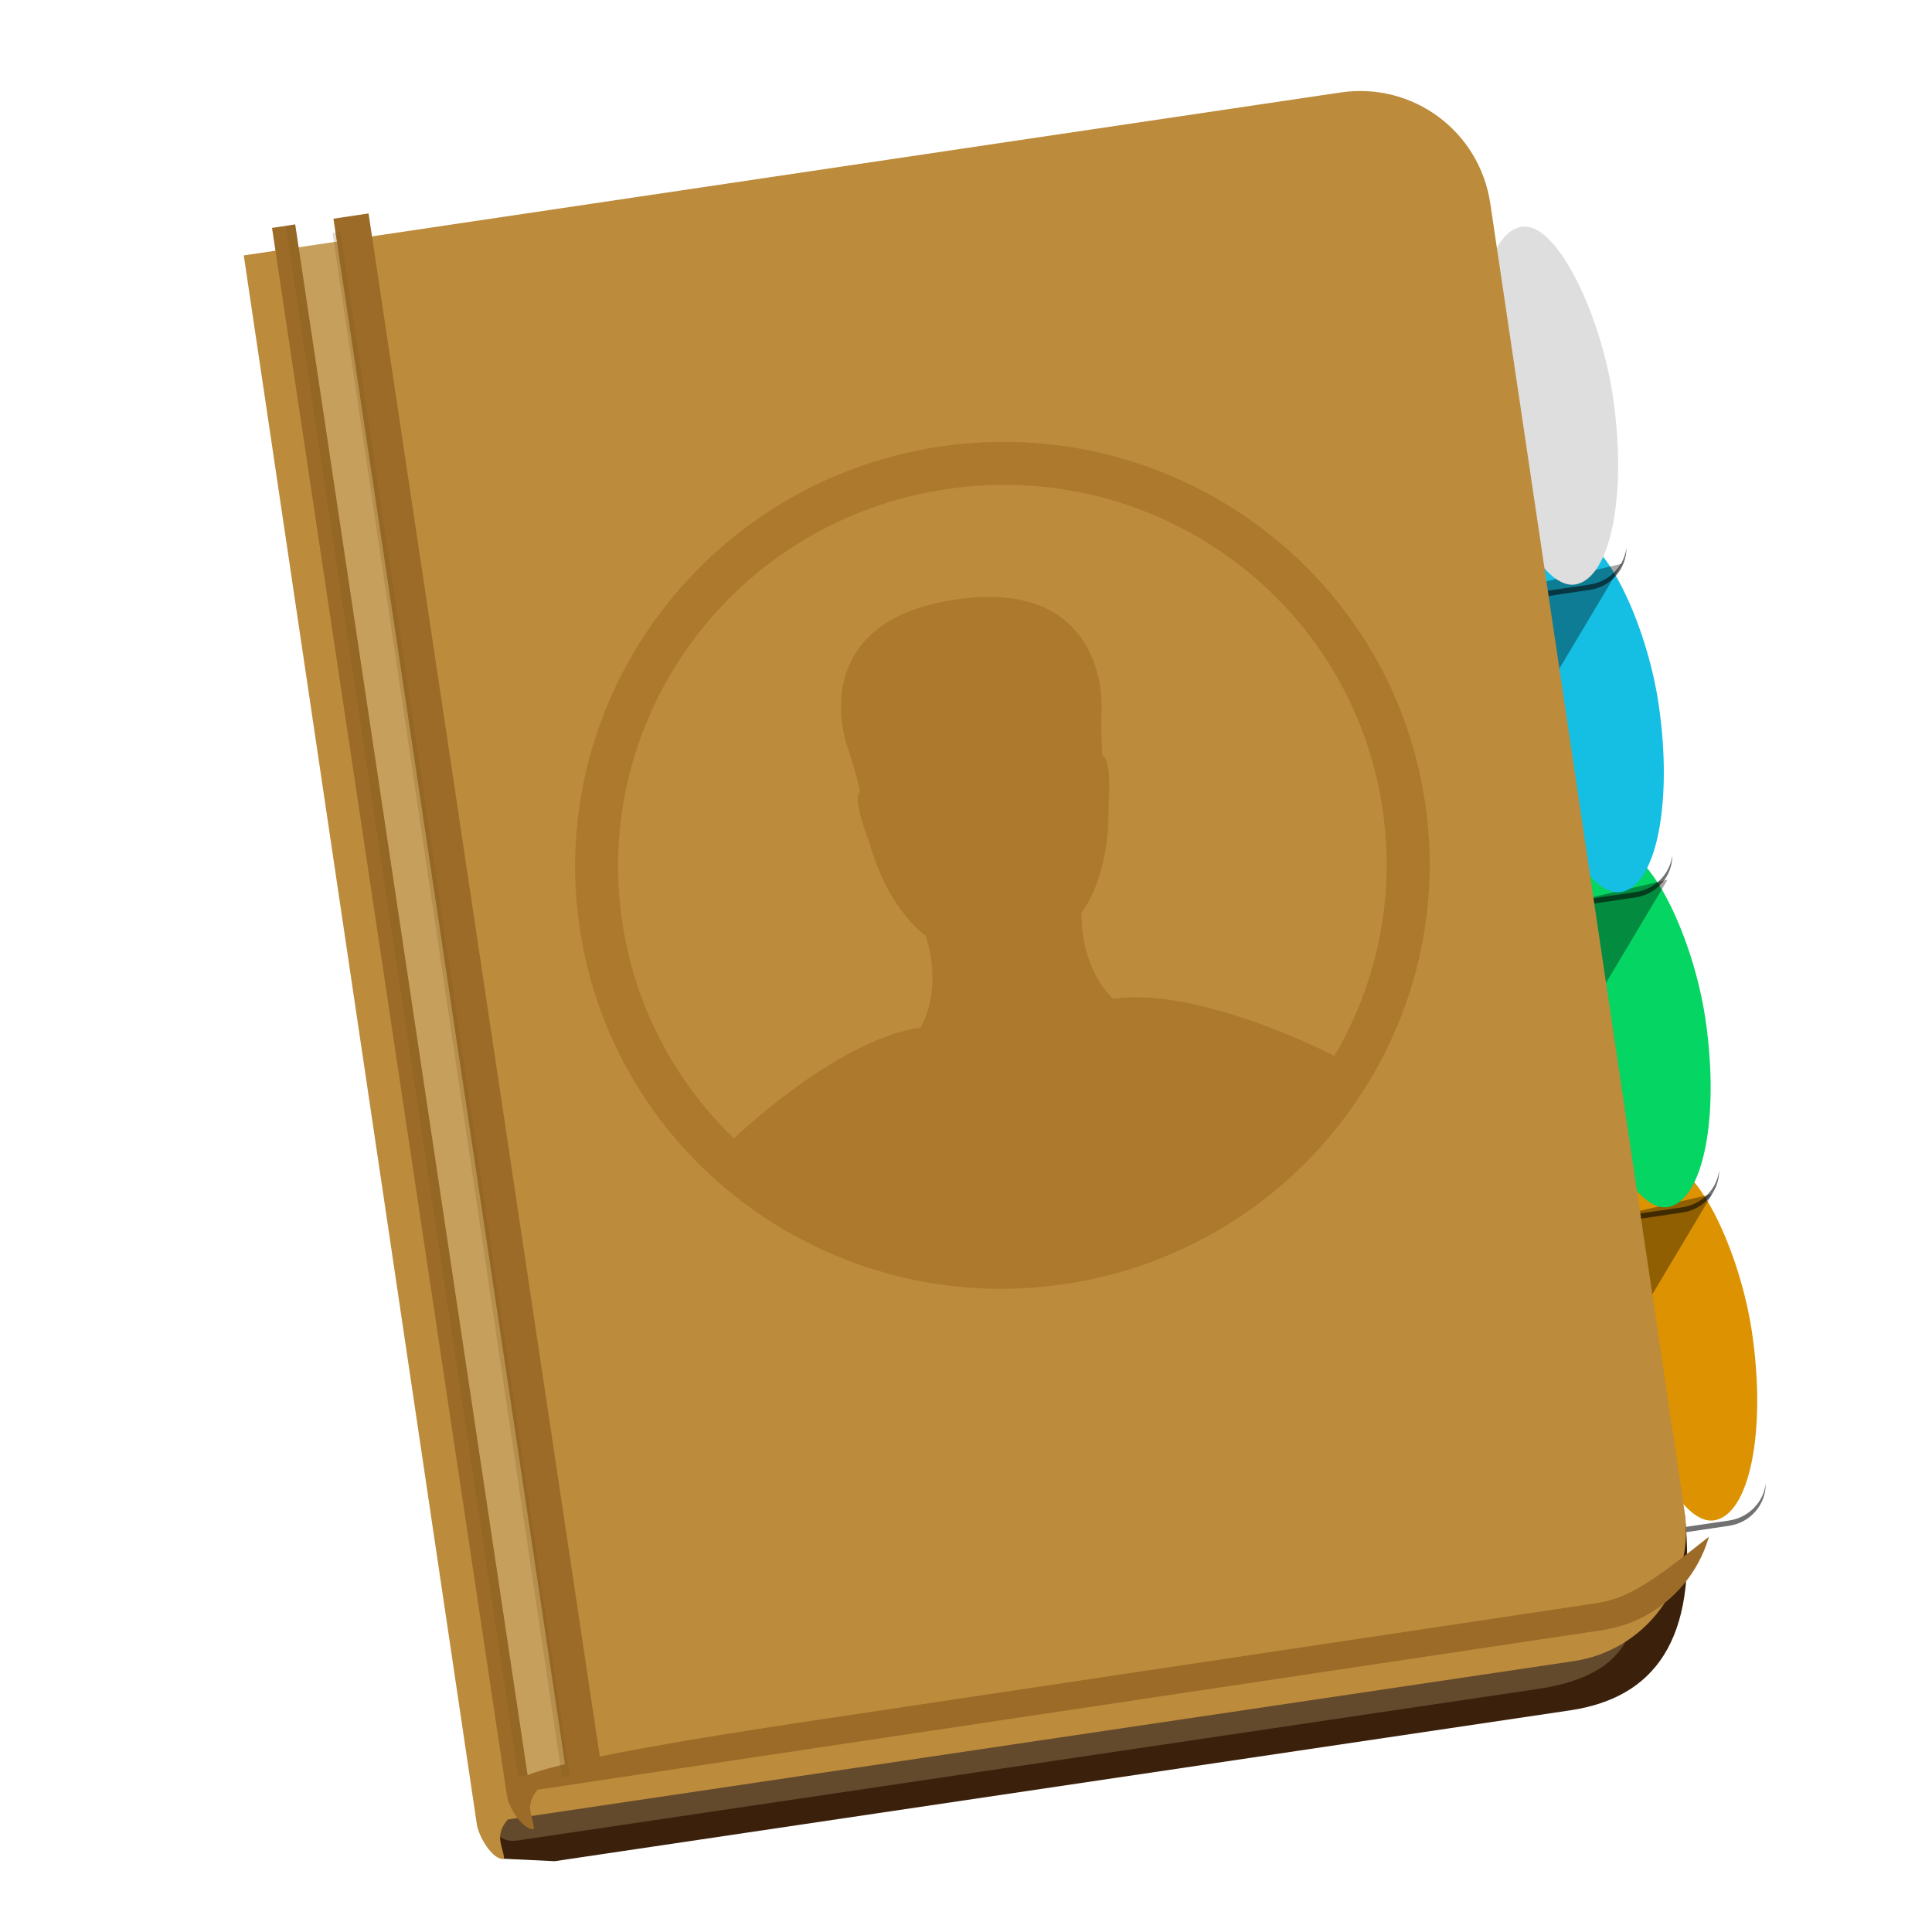<?xml version="1.0" encoding="UTF-8" standalone="no"?>
<!-- Created with Inkscape (http://www.inkscape.org/) -->

<svg
   xmlns:dc="http://purl.org/dc/elements/1.1/"
   xmlns:cc="http://creativecommons.org/ns#"
   xmlns:rdf="http://www.w3.org/1999/02/22-rdf-syntax-ns#"
   xmlns:svg="http://www.w3.org/2000/svg"
   xmlns="http://www.w3.org/2000/svg"
   xmlns:xlink="http://www.w3.org/1999/xlink"
   xmlns:sodipodi="http://sodipodi.sourceforge.net/DTD/sodipodi-0.dtd"
   xmlns:inkscape="http://www.inkscape.org/namespaces/inkscape"
   width="24"
   height="24"
   id="svg2"
   version="1.1"
   inkscape:version="0.91 r"
   sodipodi:docname="office-address-book.svg">
  <defs
     id="defs4">
    <linearGradient
       inkscape:collect="always"
       id="linearGradient4296">
      <stop
         style="stop-color:#000000;stop-opacity:1;"
         offset="0"
         id="stop4298" />
      <stop
         style="stop-color:#000000;stop-opacity:0;"
         offset="1"
         id="stop4300" />
    </linearGradient>
    <linearGradient
       inkscape:collect="always"
       id="linearGradient4243">
      <stop
         style="stop-color:#bc8b3c;stop-opacity:1"
         offset="0"
         id="stop4245" />
      <stop
         style="stop-color:#ac7c3e;stop-opacity:1"
         offset="1"
         id="stop4247" />
    </linearGradient>
    <linearGradient
       id="linearGradient5423-1">
      <stop
         id="stop4237"
         offset="0"
         style="stop-color:#51b9db;stop-opacity:1;" />
      <stop
         id="stop4239"
         offset="1"
         style="stop-color:#2fabd4;stop-opacity:1;" />
    </linearGradient>
    <inkscape:perspective
       sodipodi:type="inkscape:persp3d"
       inkscape:vp_x="13.534465 : 111.04854 : 1"
       inkscape:vp_y="0 : 1000 : 0"
       inkscape:vp_z="213.53447 : 111.04854 : 1"
       inkscape:persp3d-origin="113.53447 : 77.71521 : 1"
       id="perspective3135" />
    <linearGradient
       id="linearGradient4829">
      <stop
         style="stop-color:#f4fbfc;stop-opacity:1;"
         offset="0"
         id="stop4831" />
      <stop
         style="stop-color:#d6d6d6;stop-opacity:1;"
         offset="1"
         id="stop4833" />
    </linearGradient>
    <clipPath
       clipPathUnits="userSpaceOnUse"
       id="clipPath4282">
      <rect
         style="color:#000000;display:inline;overflow:visible;visibility:visible;fill:#4d4d4d;fill-opacity:1;fill-rule:nonzero;stroke:none;stroke-width:9.134;marker:none;enable-background:accumulate"
         id="rect4284"
         width="246.875"
         height="234.375"
         x="462.5"
         y="1646.112"
         ry="17"
         rx="17" />
    </clipPath>
    <linearGradient
       inkscape:collect="always"
       xlink:href="#linearGradient5423"
       id="linearGradient5429"
       x1="408.662"
       y1="44.604"
       x2="408.662"
       y2="562.05"
       gradientUnits="userSpaceOnUse" />
    <linearGradient
       id="linearGradient5423">
      <stop
         style="stop-color:#db8451;stop-opacity:1;"
         offset="0"
         id="stop5425" />
      <stop
         style="stop-color:#c85c29;stop-opacity:1;"
         offset="1"
         id="stop5427" />
    </linearGradient>
    <linearGradient
       inkscape:collect="always"
       xlink:href="#linearGradient3986"
       id="linearGradient3992"
       x1="78.562"
       y1="993.662"
       x2="120.281"
       y2="993.662"
       gradientUnits="userSpaceOnUse" />
    <linearGradient
       inkscape:collect="always"
       id="linearGradient3986">
      <stop
         style="stop-color:#000000;stop-opacity:1;"
         offset="0"
         id="stop3988" />
      <stop
         style="stop-color:#000000;stop-opacity:0;"
         offset="1"
         id="stop3990" />
    </linearGradient>
    <linearGradient
       inkscape:collect="always"
       xlink:href="#linearGradient5423-1"
       id="linearGradient5473-2"
       x1="99.036"
       y1="-0.505"
       x2="99.036"
       y2="199.84"
       gradientUnits="userSpaceOnUse" />
    <linearGradient
       id="linearGradient4241">
      <stop
         style="stop-color:#51b9db;stop-opacity:1;"
         offset="0"
         id="stop5425-2" />
      <stop
         style="stop-color:#2fabd4;stop-opacity:1;"
         offset="1"
         id="stop5427-3" />
    </linearGradient>
    <linearGradient
       y2="199.84"
       x2="99.036"
       y1="-0.505"
       x1="99.036"
       gradientUnits="userSpaceOnUse"
       id="linearGradient4119"
       xlink:href="#linearGradient5423-1"
       inkscape:collect="always" />
    <clipPath
       clipPathUnits="userSpaceOnUse"
       id="clipPath3378">
      <rect
         style="color:#000000;display:inline;overflow:visible;visibility:visible;opacity:0.412;fill:#ffffff;fill-opacity:1;fill-rule:nonzero;stroke:none;stroke-width:4.815;stroke-linecap:round;stroke-linejoin:miter;stroke-miterlimit:4;stroke-dasharray:none;stroke-dashoffset:0;stroke-opacity:1;marker:none;enable-background:accumulate"
         id="rect3380"
         width="144.183"
         height="148.327"
         x="-247.764"
         y="1432.985" />
    </clipPath>
    <linearGradient
       inkscape:collect="always"
       xlink:href="#linearGradient4243"
       id="linearGradient4249"
       x1="-187.357"
       y1="603.809"
       x2="-187.357"
       y2="709.168"
       gradientUnits="userSpaceOnUse"
       gradientTransform="matrix(2.808,-0.417,0.417,2.808,179.68,-215.437)" />
    <clipPath
       clipPathUnits="userSpaceOnUse"
       id="clipPath4277">
      <path
         inkscape:connector-curvature="0"
         style="color:#000000;display:inline;overflow:visible;visibility:visible;opacity:1;fill:url(#linearGradient4281);fill-opacity:1;fill-rule:nonzero;stroke:none;stroke-width:4.815;stroke-linecap:round;stroke-linejoin:miter;stroke-miterlimit:4;stroke-dasharray:none;stroke-dashoffset:0;stroke-opacity:1;marker:none;enable-background:accumulate"
         d="m -229.076,1455.911 0,105.789 c 0,0.889 0.712,2.564 1.457,2.564 0.089,-0.837 -0.484,-1.581 0.627,-2.564 l 46.275,0 2.559,0 23.047,0 c 4.869,0 8.789,-3.92 8.789,-8.789 l 0,-88.211 c 0,-4.869 -3.92,-8.789 -8.789,-8.789 l -23.047,0 -2.559,0 -48.359,0 z"
         id="path4279" />
    </clipPath>
    <linearGradient
       inkscape:collect="always"
       xlink:href="#linearGradient4243"
       id="linearGradient4281"
       gradientUnits="userSpaceOnUse"
       gradientTransform="translate(0,852.362)"
       x1="-187.357"
       y1="603.809"
       x2="-187.357"
       y2="709.168" />
    <linearGradient
       inkscape:collect="always"
       xlink:href="#linearGradient4243"
       id="linearGradient4315"
       gradientUnits="userSpaceOnUse"
       gradientTransform="translate(0,852.362)"
       x1="-187.357"
       y1="603.809"
       x2="-187.357"
       y2="709.168" />
    <clipPath
       clipPathUnits="userSpaceOnUse"
       id="clipPath4328">
      <path
         inkscape:connector-curvature="0"
         style="color:#000000;display:inline;overflow:visible;visibility:visible;opacity:1;fill:url(#linearGradient4332);fill-opacity:1;fill-rule:nonzero;stroke:none;stroke-width:4.815;stroke-linecap:round;stroke-linejoin:miter;stroke-miterlimit:4;stroke-dasharray:none;stroke-dashoffset:0;stroke-opacity:1;marker:none;enable-background:accumulate"
         d="m -229.076,1455.911 0,105.789 c 0,0.889 0.712,2.564 1.457,2.564 0.089,-0.837 -0.484,-1.581 0.627,-2.564 l 46.275,0 2.559,0 23.047,0 c 4.869,0 8.789,-3.92 8.789,-8.789 l 0,-88.211 c 0,-4.869 -3.92,-8.789 -8.789,-8.789 l -23.047,0 -2.559,0 -48.359,0 z"
         id="path4330" />
    </clipPath>
    <linearGradient
       inkscape:collect="always"
       xlink:href="#linearGradient4243"
       id="linearGradient4332"
       gradientUnits="userSpaceOnUse"
       gradientTransform="translate(0,852.362)"
       x1="-187.357"
       y1="603.809"
       x2="-187.357"
       y2="709.168" />
    <clipPath
       clipPathUnits="userSpaceOnUse"
       id="clipPath4311-0">
      <path
         inkscape:connector-curvature="0"
         style="color:#000000;display:inline;overflow:visible;visibility:visible;opacity:1;fill:url(#linearGradient4315);fill-opacity:1;fill-rule:nonzero;stroke:none;stroke-width:4.815;stroke-linecap:round;stroke-linejoin:miter;stroke-miterlimit:4;stroke-dasharray:none;stroke-dashoffset:0;stroke-opacity:1;marker:none;enable-background:accumulate"
         d="m -229.076,1455.911 0,105.789 c 0,0.889 0.712,2.564 1.457,2.564 0.089,-0.837 -0.484,-1.581 0.627,-2.564 l 46.275,0 2.559,0 23.047,0 c 4.869,0 8.789,-3.92 8.789,-8.789 l 0,-88.211 c 0,-4.869 -3.92,-8.789 -8.789,-8.789 l -23.047,0 -2.559,0 -48.359,0 z"
         id="path4313-7" />
    </clipPath>
    <clipPath
       clipPathUnits="userSpaceOnUse"
       id="clipPath4328-9">
      <path
         inkscape:connector-curvature="0"
         style="color:#000000;display:inline;overflow:visible;visibility:visible;opacity:1;fill:url(#linearGradient4332);fill-opacity:1;fill-rule:nonzero;stroke:none;stroke-width:4.815;stroke-linecap:round;stroke-linejoin:miter;stroke-miterlimit:4;stroke-dasharray:none;stroke-dashoffset:0;stroke-opacity:1;marker:none;enable-background:accumulate"
         d="m -229.076,1455.911 0,105.789 c 0,0.889 0.712,2.564 1.457,2.564 0.089,-0.837 -0.484,-1.581 0.627,-2.564 l 46.275,0 2.559,0 23.047,0 c 4.869,0 8.789,-3.92 8.789,-8.789 l 0,-88.211 c 0,-4.869 -3.92,-8.789 -8.789,-8.789 l -23.047,0 -2.559,0 -48.359,0 z"
         id="path4330-6" />
    </clipPath>
    <clipPath
       clipPathUnits="userSpaceOnUse"
       id="clipPath4328-4">
      <path
         inkscape:connector-curvature="0"
         style="color:#000000;display:inline;overflow:visible;visibility:visible;opacity:1;fill:url(#linearGradient4332);fill-opacity:1;fill-rule:nonzero;stroke:none;stroke-width:4.815;stroke-linecap:round;stroke-linejoin:miter;stroke-miterlimit:4;stroke-dasharray:none;stroke-dashoffset:0;stroke-opacity:1;marker:none;enable-background:accumulate"
         d="m -229.076,1455.911 0,105.789 c 0,0.889 0.712,2.564 1.457,2.564 0.089,-0.837 -0.484,-1.581 0.627,-2.564 l 46.275,0 2.559,0 23.047,0 c 4.869,0 8.789,-3.92 8.789,-8.789 l 0,-88.211 c 0,-4.869 -3.92,-8.789 -8.789,-8.789 l -23.047,0 -2.559,0 -48.359,0 z"
         id="path4330-0" />
    </clipPath>
    <clipPath
       clipPathUnits="userSpaceOnUse"
       id="clipPath4898">
      <path
         id="path4900"
         d="m -229.076,1455.911 0,105.789 c 0,0.889 0.712,2.564 1.457,2.564 0.089,-0.837 -0.484,-1.581 0.627,-2.564 l 46.275,0 2.559,0 23.047,0 c 4.869,0 8.789,-3.92 8.789,-8.789 l 0,-88.211 c 0,-4.869 -3.92,-8.789 -8.789,-8.789 l -23.047,0 -2.559,0 -48.359,0 z"
         style="color:#000000;display:inline;overflow:visible;visibility:visible;opacity:1;fill:url(#linearGradient4902);fill-opacity:1;fill-rule:nonzero;stroke:none;stroke-width:4.815;stroke-linecap:round;stroke-linejoin:miter;stroke-miterlimit:4;stroke-dasharray:none;stroke-dashoffset:0;stroke-opacity:1;marker:none;enable-background:accumulate"
         inkscape:connector-curvature="0" />
    </clipPath>
    <linearGradient
       inkscape:collect="always"
       xlink:href="#linearGradient4243"
       id="linearGradient4902"
       gradientUnits="userSpaceOnUse"
       gradientTransform="translate(0,852.362)"
       x1="-187.357"
       y1="603.809"
       x2="-187.357"
       y2="709.168" />
    <clipPath
       clipPathUnits="userSpaceOnUse"
       id="clipPath4928">
      <path
         inkscape:connector-curvature="0"
         style="color:#000000;display:inline;overflow:visible;visibility:visible;opacity:1;fill:url(#linearGradient4932);fill-opacity:1;fill-rule:nonzero;stroke:none;stroke-width:4.815;stroke-linecap:round;stroke-linejoin:miter;stroke-miterlimit:4;stroke-dasharray:none;stroke-dashoffset:0;stroke-opacity:1;marker:none;enable-background:accumulate"
         d="m -229.076,1455.911 0,105.789 c 0,0.889 0.712,2.564 1.457,2.564 0.089,-0.837 -0.484,-1.581 0.627,-2.564 l 46.275,0 2.559,0 23.047,0 c 4.869,0 8.789,-3.92 8.789,-8.789 l 0,-88.211 c 0,-4.869 -3.92,-8.789 -8.789,-8.789 l -23.047,0 -2.559,0 -48.359,0 z"
         id="path4930" />
    </clipPath>
    <linearGradient
       inkscape:collect="always"
       xlink:href="#linearGradient4243"
       id="linearGradient4932"
       gradientUnits="userSpaceOnUse"
       gradientTransform="translate(0,852.362)"
       x1="-187.357"
       y1="603.809"
       x2="-187.357"
       y2="709.168" />
    <filter
       inkscape:collect="always"
       style="color-interpolation-filters:sRGB"
       id="filter5054"
       x="-0.542"
       width="2.083"
       y="-0.003"
       height="1.006">
      <feGaussianBlur
         inkscape:collect="always"
         stdDeviation="0.14"
         id="feGaussianBlur5056" />
    </filter>
    <filter
       inkscape:collect="always"
       style="color-interpolation-filters:sRGB"
       id="filter5062"
       x="-0.575"
       width="2.151"
       y="-0.013"
       height="1.026">
      <feGaussianBlur
         inkscape:collect="always"
         stdDeviation="0.568"
         id="feGaussianBlur5064" />
    </filter>
    <clipPath
       clipPathUnits="userSpaceOnUse"
       id="clipPath5092">
      <path
         inkscape:connector-curvature="0"
         style="color:#000000;display:inline;overflow:visible;visibility:visible;opacity:1;fill:url(#linearGradient5096);fill-opacity:1;fill-rule:nonzero;stroke:none;stroke-width:4.815;stroke-linecap:round;stroke-linejoin:miter;stroke-miterlimit:4;stroke-dasharray:none;stroke-dashoffset:0;stroke-opacity:1;marker:none;enable-background:accumulate"
         d="m -229.076,1455.911 0,105.789 c 0,0.889 0.712,2.564 1.457,2.564 0.089,-0.837 -0.484,-1.581 0.627,-2.564 l 46.275,0 2.559,0 23.047,0 c 4.869,0 8.789,-3.92 8.789,-8.789 l 0,-88.211 c 0,-4.869 -3.92,-8.789 -8.789,-8.789 l -23.047,0 -2.559,0 -48.359,0 z"
         id="path5094" />
    </clipPath>
    <linearGradient
       inkscape:collect="always"
       xlink:href="#linearGradient4243"
       id="linearGradient5096"
       gradientUnits="userSpaceOnUse"
       gradientTransform="translate(0,852.362)"
       x1="-187.357"
       y1="603.809"
       x2="-187.357"
       y2="709.168" />
    <clipPath
       clipPathUnits="userSpaceOnUse"
       id="clipPath5122">
      <path
         inkscape:connector-curvature="0"
         style="color:#000000;display:inline;overflow:visible;visibility:visible;opacity:1;fill:url(#linearGradient5126);fill-opacity:1;fill-rule:nonzero;stroke:none;stroke-width:4.815;stroke-linecap:round;stroke-linejoin:miter;stroke-miterlimit:4;stroke-dasharray:none;stroke-dashoffset:0;stroke-opacity:1;marker:none;enable-background:accumulate"
         d="m -229.076,1455.911 0,105.789 c 0,0.889 0.712,2.564 1.457,2.564 0.089,-0.837 -0.484,-1.581 0.627,-2.564 l 46.275,0 2.559,0 23.047,0 c 4.869,0 8.789,-3.92 8.789,-8.789 l 0,-88.211 c 0,-4.869 -3.92,-8.789 -8.789,-8.789 l -23.047,0 -2.559,0 -48.359,0 z"
         id="path5124" />
    </clipPath>
    <linearGradient
       inkscape:collect="always"
       xlink:href="#linearGradient4243"
       id="linearGradient5126"
       gradientUnits="userSpaceOnUse"
       gradientTransform="translate(0,852.362)"
       x1="-187.357"
       y1="603.809"
       x2="-187.357"
       y2="709.168" />
    <clipPath
       clipPathUnits="userSpaceOnUse"
       id="clipPath5315">
      <rect
         rx="2.867"
         ry="2.784"
         y="1487.789"
         x="-149.373"
         height="24.124"
         width="8.701"
         id="rect5317"
         style="color:#000000;display:inline;overflow:visible;visibility:visible;opacity:1;fill:#15bfe3;fill-opacity:1;fill-rule:nonzero;stroke:none;stroke-width:0.106;stroke-linecap:round;stroke-linejoin:miter;stroke-miterlimit:4;stroke-dasharray:none;stroke-dashoffset:0;stroke-opacity:1;marker:none;enable-background:accumulate" />
    </clipPath>
    <clipPath
       clipPathUnits="userSpaceOnUse"
       id="clipPath5334">
      <rect
         rx="2.867"
         ry="2.784"
         y="1509.039"
         x="-149.373"
         height="24.124"
         width="8.701"
         id="rect5336"
         style="color:#000000;display:inline;overflow:visible;visibility:visible;opacity:1;fill:#05d562;fill-opacity:1;fill-rule:nonzero;stroke:none;stroke-width:0.106;stroke-linecap:round;stroke-linejoin:miter;stroke-miterlimit:4;stroke-dasharray:none;stroke-dashoffset:0;stroke-opacity:1;marker:none;enable-background:accumulate" />
    </clipPath>
    <clipPath
       clipPathUnits="userSpaceOnUse"
       id="clipPath5359">
      <rect
         rx="2.867"
         ry="2.784"
         y="1530.164"
         x="-149.373"
         height="24.124"
         width="8.701"
         id="rect5361"
         style="color:#000000;display:inline;overflow:visible;visibility:visible;opacity:1;fill:#dd9201;fill-opacity:1;fill-rule:nonzero;stroke:none;stroke-width:0.106;stroke-linecap:round;stroke-linejoin:miter;stroke-miterlimit:4;stroke-dasharray:none;stroke-dashoffset:0;stroke-opacity:1;marker:none;enable-background:accumulate" />
    </clipPath>
    <linearGradient
       inkscape:collect="always"
       xlink:href="#linearGradient4296"
       id="linearGradient4302"
       x1="-148.998"
       y1="1486.071"
       x2="-146.601"
       y2="1487.58"
       gradientUnits="userSpaceOnUse"
       gradientTransform="matrix(2.839,0,0,2.839,458.641,-2581.543)" />
    <linearGradient
       inkscape:collect="always"
       xlink:href="#linearGradient4296"
       id="linearGradient4302-0"
       x1="-148.998"
       y1="1486.071"
       x2="-146.601"
       y2="1487.58"
       gradientUnits="userSpaceOnUse"
       gradientTransform="matrix(2.839,0,0,2.839,467.279,-2521.704)" />
    <linearGradient
       inkscape:collect="always"
       xlink:href="#linearGradient4296"
       id="linearGradient4302-0-0"
       x1="-148.998"
       y1="1486.071"
       x2="-146.601"
       y2="1487.58"
       gradientUnits="userSpaceOnUse"
       gradientTransform="matrix(2.839,0,0,2.839,475.719,-2462.179)" />
  </defs>
  <sodipodi:namedview
     id="base"
     pagecolor="#ffffff"
     bordercolor="#666666"
     borderopacity="1.0"
     inkscape:pageopacity="0.0"
     inkscape:pageshadow="2"
     inkscape:zoom="2.8284271"
     inkscape:cx="-136.65864"
     inkscape:cy="44.53821"
     inkscape:document-units="px"
     inkscape:current-layer="g5744"
     showgrid="false"
     inkscape:window-width="1909"
     inkscape:window-height="1258"
     inkscape:window-x="466"
     inkscape:window-y="80"
     inkscape:window-maximized="0"
     inkscape:snap-from-guide="true"
     showguides="true"
     inkscape:guide-bbox="true">
    <sodipodi:guide
       position="200,0"
       orientation="-200,0"
       id="guide3766" />
    <sodipodi:guide
       position="0,200"
       orientation="200,0"
       id="guide3127" />
    <sodipodi:guide
       position="0,-2.6171874e-06"
       orientation="0,100"
       id="guide3129" />
    <sodipodi:guide
       position="100,-2.6171874e-06"
       orientation="-200,0"
       id="guide3131" />
    <sodipodi:guide
       position="100,200"
       orientation="0,-100"
       id="guide3133" />
  </sodipodi:namedview>
  <g
     inkscape:label="Layer 1"
     inkscape:groupmode="layer"
     id="layer1"
     transform="translate(0,-1028.362)">
    <g
       id="g5744"
       transform="matrix(1.598,0,0,1.598,400.325,-1462.878)">
      <g
         id="g4946"
         transform="matrix(0.352,0,0,0.352,-161.549,1019.461)">
        <path
           sodipodi:nodetypes="ccsc"
           inkscape:connector-curvature="0"
           id="path4210"
           d="m -241.623,1573.756 1.124,0.054 22.423,-3.331 c 1.865,-0.277 2.826,-1.553 2.537,-4.311 l -26.414,6.58 c 0,0 0.129,0.834 0.237,0.91 0.107,0.075 0.094,0.099 0.094,0.099 z"
           style="fill:#3b210c;fill-opacity:1;fill-rule:evenodd;stroke:none;stroke-width:1px;stroke-linecap:butt;stroke-linejoin:miter;stroke-opacity:1" />
        <path
           style="fill:#644a2c;fill-opacity:1;fill-rule:evenodd;stroke:none;stroke-width:1px;stroke-linecap:butt;stroke-linejoin:miter;stroke-opacity:1"
           d="m -241.723,1572.252 c -0.244,0.798 -0.092,1.175 0.429,1.097 l 22.505,-3.343 c 1.392,-0.206 2.034,-0.782 2.139,-1.697 0.105,-0.916 -5.345,0.043 -5.345,0.043 -6.603,1.102 -13.113,2.938 -19.728,3.905 z"
           id="path4215"
           inkscape:connector-curvature="0"
           sodipodi:nodetypes="cssccc" />
        <rect
           style="color:#000000;display:inline;overflow:visible;visibility:visible;opacity:1;fill:#dd9201;fill-opacity:1;fill-rule:nonzero;stroke:none;stroke-width:0.106;stroke-linecap:round;stroke-linejoin:miter;stroke-miterlimit:4;stroke-dasharray:none;stroke-dashoffset:0;stroke-opacity:1;marker:none;enable-background:accumulate"
           id="rect5161-2-3-1"
           width="2.88"
           height="7.987"
           x="-444.334"
           y="1509.887"
           ry="7.903"
           rx="8.14"
           transform="matrix(0.989,-0.147,0.147,0.989,0,0)" />
        <path
           inkscape:connector-curvature="0"
           id="path4294-6-6"
           d="m -214.937,1559.078 -1.483,2.486 -0.278,-2.079 z"
           style="opacity:0.35;fill:url(#linearGradient4302-0-0);fill-opacity:1;fill-rule:evenodd;stroke:none;stroke-width:0.626px;stroke-linecap:butt;stroke-linejoin:miter;stroke-opacity:1" />
        <rect
           style="color:#000000;display:inline;overflow:visible;visibility:visible;opacity:1;fill:#05d562;fill-opacity:1;fill-rule:nonzero;stroke:none;stroke-width:0.106;stroke-linecap:round;stroke-linejoin:miter;stroke-miterlimit:4;stroke-dasharray:none;stroke-dashoffset:0;stroke-opacity:1;marker:none;enable-background:accumulate"
           id="rect5161-2-3"
           width="2.88"
           height="7.987"
           x="-444.334"
           y="1502.892"
           ry="7.903"
           rx="8.14"
           transform="matrix(0.989,-0.147,0.147,0.989,0,0)" />
        <path
           inkscape:connector-curvature="0"
           id="path4294-6"
           d="m -215.922,1552.136 -1.483,2.487 -0.279,-2.079 z"
           style="opacity:0.35;fill:url(#linearGradient4302-0);fill-opacity:1;fill-rule:evenodd;stroke:none;stroke-width:0.626px;stroke-linecap:butt;stroke-linejoin:miter;stroke-opacity:1" />
        <rect
           style="color:#000000;display:inline;overflow:visible;visibility:visible;opacity:1;fill:#15bfe3;fill-opacity:1;fill-rule:nonzero;stroke:none;stroke-width:0.106;stroke-linecap:round;stroke-linejoin:miter;stroke-miterlimit:4;stroke-dasharray:none;stroke-dashoffset:0;stroke-opacity:1;marker:none;enable-background:accumulate"
           id="rect5161-2"
           width="2.88"
           height="7.987"
           x="-444.334"
           y="1495.858"
           ry="7.903"
           rx="8.14"
           transform="matrix(0.989,-0.147,0.147,0.989,0,0)" />
        <path
           inkscape:connector-curvature="0"
           id="path4294"
           d="m -216.929,1545.157 -1.483,2.487 -0.278,-2.079 z"
           style="opacity:0.35;fill:url(#linearGradient4302);fill-opacity:1;fill-rule:evenodd;stroke:none;stroke-width:0.626px;stroke-linecap:butt;stroke-linejoin:miter;stroke-opacity:1" />
        <rect
           style="color:#000000;display:inline;overflow:visible;visibility:visible;opacity:1;fill:#dddedd;fill-opacity:1;fill-rule:nonzero;stroke:none;stroke-width:0.106;stroke-linecap:round;stroke-linejoin:miter;stroke-miterlimit:4;stroke-dasharray:none;stroke-dashoffset:0;stroke-opacity:1;marker:none;enable-background:accumulate"
           id="rect5161"
           width="2.88"
           height="7.987"
           x="-444.334"
           y="1488.989"
           ry="7.903"
           rx="8.14"
           transform="matrix(0.989,-0.147,0.147,0.989,0,0)" />
        <path
           inkscape:connector-curvature="0"
           id="rect5161-0"
           d="m -216.83,1544.8 c -0.047,0.409 -0.372,0.753 -0.818,0.818 l -0.988,0.145 c -0.439,0.069 -0.846,-0.165 -1.017,-0.533 0.13,0.434 0.567,0.719 1.043,0.648 l 0.971,-0.144 c 0.479,-0.072 0.816,-0.476 0.809,-0.933 z"
           style="color:#000000;display:inline;overflow:visible;visibility:visible;opacity:0.556;fill:#000000;fill-opacity:1;fill-rule:nonzero;stroke:none;stroke-width:0.106;stroke-linecap:round;stroke-linejoin:miter;stroke-miterlimit:4;stroke-dasharray:none;stroke-dashoffset:0;stroke-opacity:1;marker:none;enable-background:accumulate" />
        <path
           id="rect5161-0-5"
           d="m -215.817,1551.592 c -0.047,0.409 -0.372,0.753 -0.818,0.817 l -0.988,0.145 c -0.44,0.069 -0.847,-0.164 -1.017,-0.533 0.13,0.435 0.567,0.719 1.043,0.648 l 0.971,-0.144 c 0.479,-0.074 0.816,-0.475 0.809,-0.933 z"
           style="color:#000000;display:inline;overflow:visible;visibility:visible;opacity:0.556;fill:#000000;fill-opacity:1;fill-rule:nonzero;stroke:none;stroke-width:0.106;stroke-linecap:round;stroke-linejoin:miter;stroke-miterlimit:4;stroke-dasharray:none;stroke-dashoffset:0;stroke-opacity:1;marker:none;enable-background:accumulate"
           inkscape:connector-curvature="0" />
        <path
           id="rect5161-0-5-1"
           d="m -214.782,1558.552 c -0.047,0.408 -0.372,0.753 -0.818,0.818 l -0.988,0.144 c -0.439,0.069 -0.846,-0.165 -1.017,-0.533 0.13,0.434 0.567,0.718 1.043,0.647 l 0.971,-0.145 c 0.479,-0.069 0.816,-0.474 0.809,-0.932 z"
           style="color:#000000;display:inline;overflow:visible;visibility:visible;opacity:0.556;fill:#000000;fill-opacity:1;fill-rule:nonzero;stroke:none;stroke-width:0.106;stroke-linecap:round;stroke-linejoin:miter;stroke-miterlimit:4;stroke-dasharray:none;stroke-dashoffset:0;stroke-opacity:1;marker:none;enable-background:accumulate"
           inkscape:connector-curvature="0" />
        <path
           id="rect5161-0-5-1-8"
           d="m -213.754,1565.471 c -0.047,0.408 -0.372,0.753 -0.818,0.817 l -0.988,0.145 c -0.439,0.065 -0.847,-0.165 -1.017,-0.533 0.13,0.434 0.567,0.718 1.043,0.647 l 0.971,-0.144 c 0.479,-0.071 0.816,-0.476 0.809,-0.932 z"
           style="color:#000000;display:inline;overflow:visible;visibility:visible;opacity:0.556;fill:#000000;fill-opacity:1;fill-rule:nonzero;stroke:none;stroke-width:0.106;stroke-linecap:round;stroke-linejoin:miter;stroke-miterlimit:4;stroke-dasharray:none;stroke-dashoffset:0;stroke-opacity:1;marker:none;enable-background:accumulate"
           inkscape:connector-curvature="0" />
        <path
           style="color:#000000;display:inline;overflow:visible;visibility:visible;opacity:1;fill:url(#linearGradient4249);fill-opacity:1;fill-rule:nonzero;stroke:none;stroke-width:4.815;stroke-linecap:round;stroke-linejoin:miter;stroke-miterlimit:4;stroke-dasharray:none;stroke-dashoffset:0;stroke-opacity:1;marker:none;enable-background:accumulate"
           d="m -247.364,1538.349 5.146,34.642 c 0.044,0.291 0.358,0.805 0.602,0.769 -0.011,-0.279 -0.235,-0.495 0.081,-0.871 l 15.154,-2.251 0.838,-0.124 7.547,-1.122 c 1.595,-0.237 2.688,-1.711 2.451,-3.306 l -4.291,-28.887 c -0.237,-1.594 -1.711,-2.688 -3.306,-2.45 l -7.547,1.12 -0.838,0.125 -15.836,2.353 z"
           id="rect3384"
           inkscape:connector-curvature="0" />
        <rect
           style="color:#000000;display:inline;overflow:visible;visibility:visible;opacity:0.169;fill:#ffffff;fill-opacity:1;fill-rule:nonzero;stroke:none;stroke-width:4.815;stroke-linecap:round;stroke-linejoin:miter;stroke-miterlimit:4;stroke-dasharray:none;stroke-dashoffset:0;stroke-opacity:1;marker:none;enable-background:accumulate"
           id="rect5098"
           width="4.875"
           height="105.855"
           x="-228.656"
           y="1455.425"
           clip-path="url(#clipPath5122)"
           transform="matrix(0.327,-0.049,0.049,0.327,-243.172,1050.432)" />
        <path
           style="opacity:0.08;fill:#ffffff;fill-opacity:1;fill-rule:evenodd;stroke:none;stroke-width:1px;stroke-linecap:butt;stroke-linejoin:miter;stroke-opacity:1"
           d="m -223.269,1457.004 c 0,0 64.789,0 67.264,0 2.475,0 9.634,1.061 9.634,9.634 0,8.574 3.889,-11.137 3.889,-11.137 l -23.865,-2.74 -57.099,2.298 z"
           id="path5068"
           inkscape:connector-curvature="0"
           clip-path="url(#clipPath5092)"
           transform="matrix(0.327,-0.049,0.049,0.327,-243.172,1050.432)" />
        <path
           style="fill:#9b6b27;fill-opacity:1;fill-rule:evenodd;stroke:none;stroke-width:1px;stroke-linecap:butt;stroke-linejoin:miter;stroke-opacity:1"
           d="m -226.625,1566.737 c -3.312,-1.812 -3.312,-3.875 -1.75,-5.75 0.944,-1.133 15.812,-1.125 21.75,-1.125 l 51.375,0 c 2.312,0 4.045,-0.918 8.625,-3.562 4.58,-2.644 6.125,10.125 6.125,10.125 l -25.67,3.363 z"
           id="path4251"
           inkscape:connector-curvature="0"
           sodipodi:nodetypes="cssscccc"
           clip-path="url(#clipPath4277)"
           transform="matrix(0.327,-0.049,0.049,0.327,-243.172,1050.432)" />
        <rect
           style="color:#000000;display:inline;overflow:visible;visibility:visible;opacity:1;fill:#9b6b27;fill-opacity:1;fill-rule:nonzero;stroke:none;stroke-width:4.815;stroke-linecap:round;stroke-linejoin:miter;stroke-miterlimit:4;stroke-dasharray:none;stroke-dashoffset:0;stroke-opacity:1;marker:none;enable-background:accumulate"
           id="rect4283"
           width="3.712"
           height="109.027"
           x="-231.224"
           y="1454.529"
           clip-path="url(#clipPath4898)"
           transform="matrix(0.327,-0.049,0.049,0.327,-243.172,1050.432)" />
        <rect
           style="color:#000000;display:inline;overflow:visible;visibility:visible;opacity:1;fill:#9b6b27;fill-opacity:1;fill-rule:nonzero;stroke:none;stroke-width:4.815;stroke-linecap:round;stroke-linejoin:miter;stroke-miterlimit:4;stroke-dasharray:none;stroke-dashoffset:0;stroke-opacity:1;marker:none;enable-background:accumulate"
           id="rect4285"
           width="2.371"
           height="106.066"
           x="-224.929"
           y="1455.434"
           clip-path="url(#clipPath4328)"
           transform="matrix(0.327,-0.049,0.049,0.327,-243.172,1050.432)" />
        <rect
           style="color:#000000;display:inline;overflow:visible;visibility:visible;opacity:0.479;fill:#7c561f;fill-opacity:1;fill-rule:nonzero;stroke:none;stroke-width:4.815;stroke-linecap:round;stroke-linejoin:miter;stroke-miterlimit:4;stroke-dasharray:none;stroke-dashoffset:0;stroke-opacity:1;marker:none;filter:url(#filter5054);enable-background:accumulate"
           id="rect4283-0"
           width="0.619"
           height="106.107"
           x="-228.13"
           y="1454.529"
           clip-path="url(#clipPath4928)"
           transform="matrix(0.327,-0.049,0.049,0.327,-243.172,1050.432)" />
        <rect
           style="color:#000000;display:inline;overflow:visible;visibility:visible;opacity:0.479;fill:#7c561f;fill-opacity:1;fill-rule:nonzero;stroke:none;stroke-width:4.815;stroke-linecap:round;stroke-linejoin:miter;stroke-miterlimit:4;stroke-dasharray:none;stroke-dashoffset:0;stroke-opacity:1;marker:none;filter:url(#filter5062);enable-background:accumulate"
           id="rect4285-6"
           width="2.371"
           height="106.066"
           x="-224.929"
           y="1455.434"
           clip-path="url(#clipPath4328-4)"
           transform="matrix(0.071,-0.011,0.048,0.323,-299.317,1065.118)" />
        <path
           style="color:#000000;font-style:normal;font-variant:normal;font-weight:normal;font-stretch:normal;font-size:medium;line-height:normal;font-family:sans-serif;text-indent:0;text-align:start;text-decoration:none;text-decoration-line:none;text-decoration-style:solid;text-decoration-color:#000000;letter-spacing:normal;word-spacing:normal;text-transform:none;direction:ltr;block-progression:tb;writing-mode:lr-tb;baseline-shift:baseline;text-anchor:start;white-space:normal;clip-rule:nonzero;display:inline;overflow:visible;visibility:visible;opacity:0.326;isolation:auto;mix-blend-mode:normal;color-interpolation:sRGB;color-interpolation-filters:linearRGB;solid-color:#000000;solid-opacity:1;fill:#8a5411;fill-opacity:1;fill-rule:nonzero;stroke:none;stroke-width:2.866;stroke-linecap:round;stroke-linejoin:miter;stroke-miterlimit:4;stroke-dasharray:none;stroke-dashoffset:0;stroke-opacity:1;marker:none;color-rendering:auto;image-rendering:auto;shape-rendering:auto;text-rendering:auto;enable-background:accumulate"
           d="m -231.984,1542.569 c -5.147,0.765 -8.719,5.53 -7.961,10.634 0.758,5.104 5.561,8.626 10.709,7.862 5.147,-0.765 8.719,-5.53 7.96,-10.634 -0.758,-5.104 -5.561,-8.626 -10.708,-7.862 z m 0.139,0.939 c 4.645,-0.691 8.948,2.47 9.63,7.061 0.292,1.963 -0.128,3.866 -1.064,5.458 -0.1,-0.056 -3.008,-1.54 -4.886,-1.261 0,0 -0.711,-0.604 -0.698,-1.908 0,0 0.629,-0.744 0.595,-2.366 0,0 0.086,-1.019 -0.132,-1.091 0,0 -0.04,-0.362 -0.02,-1.032 0.019,-0.668 -0.248,-2.862 -3.227,-2.42 -2.98,0.443 -2.597,2.619 -2.385,3.254 0.213,0.634 0.281,0.993 0.281,0.993 -0.188,0.132 0.19,1.082 0.19,1.082 0.439,1.561 1.257,2.091 1.257,2.091 0.392,1.243 -0.112,2.029 -0.112,2.029 -1.687,0.25 -3.662,2.019 -4.124,2.45 -1.285,-1.237 -2.185,-2.889 -2.467,-4.784 -0.682,-4.592 2.517,-8.867 7.162,-9.556 z"
           id="path5128"
           inkscape:connector-curvature="0" />
      </g>
    </g>
  </g>
</svg>
